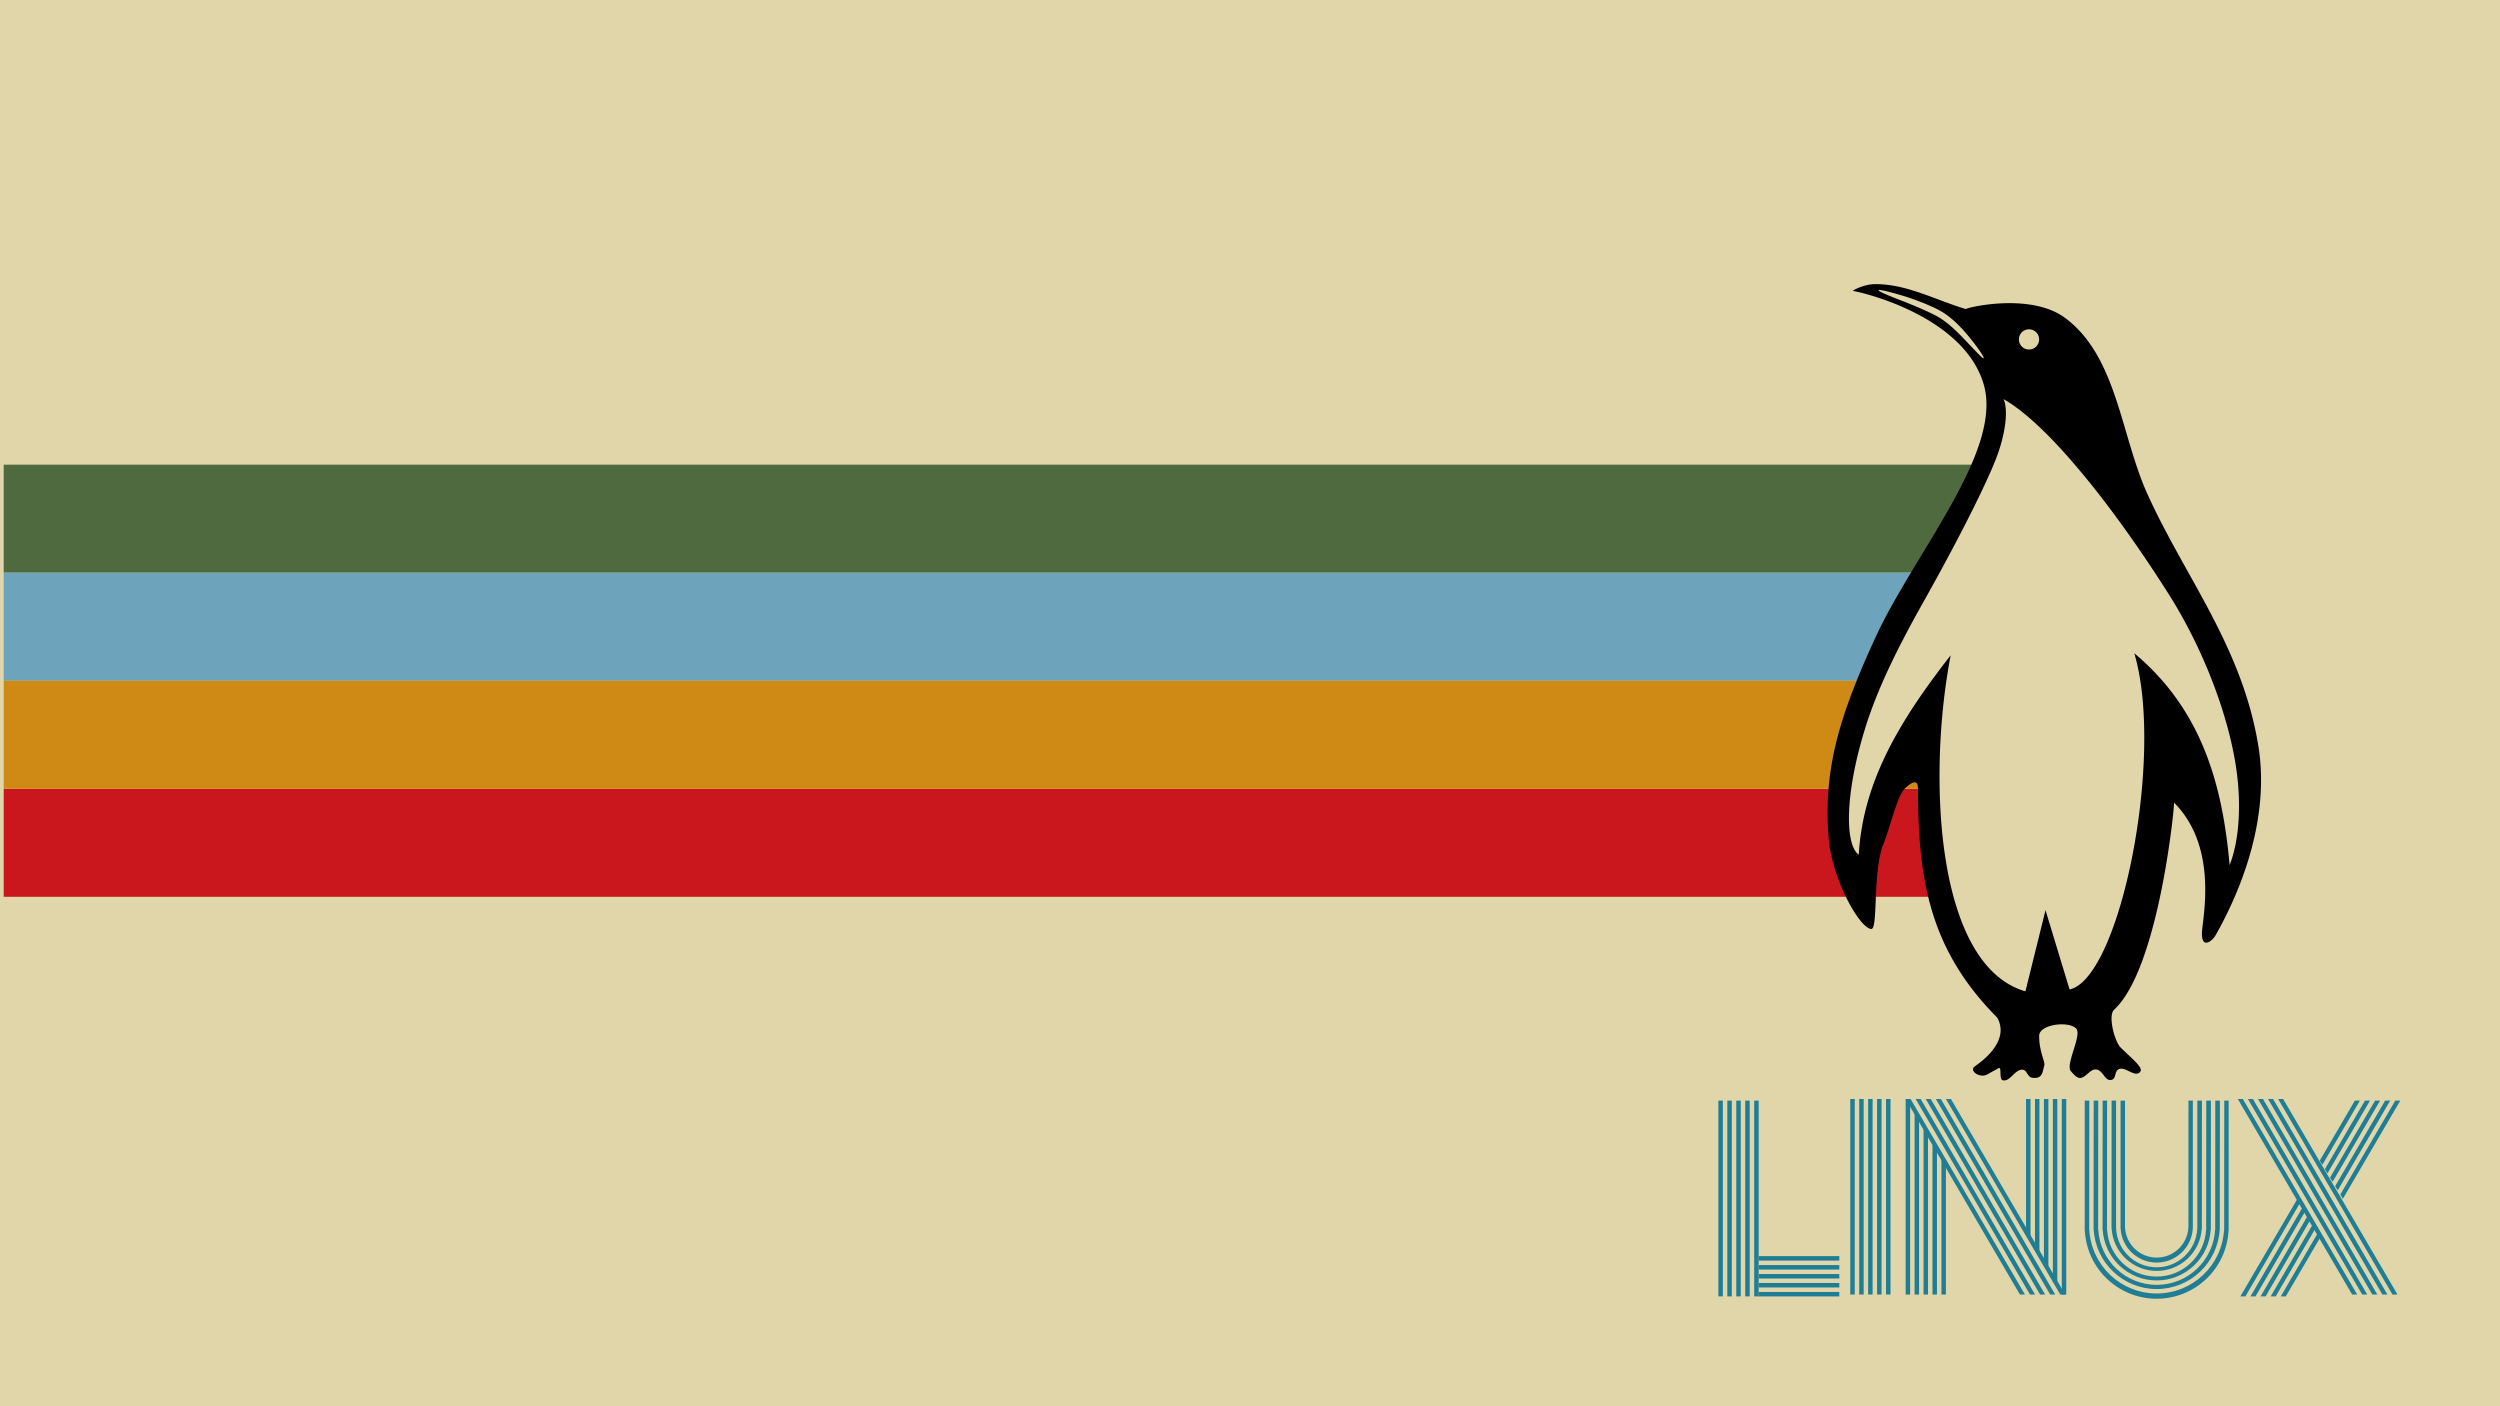 <?xml version="1.0" encoding="UTF-8" standalone="no"?>
<svg
   xmlns:dc="http://purl.org/dc/elements/1.1/"
   xmlns:cc="http://creativecommons.org/ns#"
   xmlns:rdf="http://www.w3.org/1999/02/22-rdf-syntax-ns#"
   xmlns:svg="http://www.w3.org/2000/svg"
   xmlns="http://www.w3.org/2000/svg"
   xmlns:sodipodi="http://sodipodi.sourceforge.net/DTD/sodipodi-0.dtd"
   xmlns:inkscape="http://www.inkscape.org/namespaces/inkscape"
   width="1920"
   height="1080"
   viewBox="0 0 508 285.75"
   version="1.1"
   id="svg8"
   inkscape:version="1.0.1 (3bc2e813f5, 2020-09-07)"
   sodipodi:docname="Linux.svg">
  <defs
     id="defs2">
    <inkscape:path-effect
       effect="skeletal"
       id="path-effect853"
       is_visible="true"
       lpeversion="1"
       pattern="M 0,5 C 0,2.24 2.24,0 5,0 7.76,0 10,2.24 10,5 10,7.76 7.76,10 5,10 2.24,10 0,7.76 0,5 Z"
       copytype="single_stretched"
       prop_scale="-0.129"
       scale_y_rel="false"
       spacing="0"
       normal_offset="0"
       tang_offset="0"
       prop_units="false"
       vertical_pattern="false"
       hide_knot="false"
       fuse_tolerance="0" />
  </defs>
  <sodipodi:namedview
     id="base"
     pagecolor="#ffffff"
     bordercolor="#666666"
     borderopacity="1.0"
     inkscape:pageopacity="0.0"
     inkscape:pageshadow="2"
     inkscape:zoom="0.98994949"
     inkscape:cx="1085.3746"
     inkscape:cy="561.06386"
     inkscape:document-units="mm"
     inkscape:current-layer="layer1"
     inkscape:document-rotation="0"
     showgrid="false"
     inkscape:window-width="2560"
     inkscape:window-height="1379"
     inkscape:window-x="1920"
     inkscape:window-y="32"
     inkscape:window-maximized="1"
     inkscape:snap-center="false"
     showguides="true"
     inkscape:guide-bbox="true"
     inkscape:snap-bbox="false"
     inkscape:bbox-paths="false"
     inkscape:bbox-nodes="false"
     inkscape:snap-bbox-edge-midpoints="false"
     units="px" />
  <g
     inkscape:label="Layer 1"
     inkscape:groupmode="layer"
     id="layer1"
     transform="translate(126.244,20.411)">
    <rect
       style="opacity:1;fill:#e1d6a9;fill-opacity:1;stroke:none;stroke-width:0.265;stroke-opacity:1"
       id="rect1184"
       width="508"
       height="285.75"
       x="-126.244"
       y="-20.411" />
    <path
       id="path1087"
       style="opacity:1;fill:#1f7e96;fill-opacity:1;stroke:none;stroke-width:0.265;stroke-opacity:1"
       d="m 260.968,202.908 23.234,39.731 h 1.024 l -23.234,-39.731 z m 2.049,0 23.234,39.731 h 1.024 l -23.234,-39.731 z m 2.049,0 23.234,39.731 h 1.024 l -23.234,-39.731 z m 2.049,0 23.234,39.731 h 1.024 l -23.234,-39.731 z m 2.049,0 23.234,39.731 h 1.024 l -23.234,-39.731 z" />
    <path
       id="path1081"
       style="opacity:1;fill:#1f7e96;fill-opacity:1;stroke:none;stroke-width:0.265;stroke-opacity:1"
       d="m 249.729,202.908 v 39.731 h 0.908 V 202.908 Z m 1.817,0 v 39.731 h 0.908 V 202.908 Z m 1.817,0 v 39.731 h 0.908 V 202.908 Z m 1.817,0 v 39.731 h 0.908 V 202.908 Z m 1.817,0 v 39.731 h 0.908 V 202.908 Z" />
    <path
       id="rect897"
       style="fill:#4f6a3f;fill-opacity:1;stroke:none;stroke-width:0.265;stroke-opacity:1"
       d="M -125.492,74.007 H 275.604 l -10.124,21.952 h -390.971 z"
       sodipodi:nodetypes="ccccc" />
    <path
       id="rect899"
       style="fill:#6da3bb;fill-opacity:1;stroke:none;stroke-width:0.265;stroke-opacity:1"
       d="M -125.492,95.96 H 265.479 L 254.219,117.912 H -125.492 Z"
       sodipodi:nodetypes="ccccc" />
    <path
       id="rect903"
       style="fill:#ca171d;fill-opacity:1;stroke:none;stroke-width:0.265;stroke-opacity:1"
       d="M -125.492,139.865 H 246.88 l 3.655,16.011 6.987,-16.011 h 8.292 l 1.208,21.952 h -392.514 z"
       sodipodi:nodetypes="cccccccc" />
    <path
       id="path955"
       style="fill:#cf8a15;fill-opacity:1;stroke:none;stroke-width:0.265;stroke-opacity:1"
       d="m 266.827,117.912 -11.901,21.952 h 10.887 z m -392.318,0 h 379.711 l -7.094,21.952 h -372.616 z" />
    <path
       id="rect958"
       style="opacity:1;fill:#1f7e96;fill-opacity:1;stroke:none;stroke-width:1;stroke-opacity:1"
       d="m 841.238,766.895 v 150.164 h 3.434 V 766.895 Z m 6.867,0 v 150.164 h 3.434 V 766.895 Z m 6.867,0 v 150.164 h 3.434 V 766.895 Z m 6.867,0 v 150.164 h 3.434 V 766.895 Z m 6.867,0 v 150.164 h 3.434 V 766.895 Z"
       transform="scale(0.265)" />
    <path
       id="rect960"
       style="opacity:1;fill:#1f7e96;fill-opacity:1;stroke:none;stroke-width:1;stroke-opacity:1"
       d="m 872.141,886.158 v 3.434 h 61.838 v -3.434 z m 0,6.867 v 3.434 h 61.838 v -3.434 z m 0,6.867 v 3.434 h 61.838 v -3.434 z m 0,6.867 v 3.434 h 61.838 v -3.434 z m 0,6.867 v 3.432 h 61.838 v -3.432 z"
       transform="scale(0.265)" />
    <path
       id="rect968"
       style="opacity:1;fill:#1f7e96;fill-opacity:1;stroke:none;stroke-width:1;stroke-opacity:1"
       d="m 1122.156,766.895 v 96.775 3.137 h 0.09 c 1.663,29.209 25.834,52.043 55.09,52.043 29.256,-1.1e-4 53.427,-22.834 55.09,-52.043 h 0.09 v -3.137 -96.775 h -3.357 l -0.076,96.168 v 2.941 h -0.086 c -1.559,27.391 -24.225,48.803 -51.66,48.803 -27.435,-2.3e-4 -50.101,-21.412 -51.66,-48.803 h -0.084 v -2.941 l 0.076,-96.168 z m 6.867,0 -0.078,96.119 v 2.75 h 0.08 c 1.458,25.616 22.655,45.64 48.312,45.641 25.657,-1.2e-4 46.854,-20.025 48.312,-45.641 h 0.08 v -2.75 l 0.076,-96.119 h -3.523 l -0.066,96.422 v 2.551 h -0.072 c -1.352,23.757 -21.012,42.33 -44.807,42.33 -23.795,-1.9e-4 -43.454,-18.573 -44.807,-42.33 h -0.072 v -2.551 l 0.064,-96.422 z m 6.867,0 -0.066,96.402 v 2.359 h 0.068 c 1.251,21.976 19.436,39.156 41.447,39.156 22.011,-1.1e-4 40.196,-17.181 41.447,-39.156 h 0.068 v -2.359 l 0.064,-96.402 h -3.572 l -0.057,96.932 v 2.16 h -0.061 c -1.146,20.123 -17.798,35.853 -37.953,35.854 -20.155,-1.5e-4 -36.807,-15.731 -37.953,-35.854 h -0.062 v -2.16 l 0.057,-96.932 z m 6.867,0 -0.055,95.975 v 1.969 h 0.057 c 1.044,18.335 16.217,32.67 34.582,32.67 18.365,-7e-5 33.538,-14.334 34.582,-32.67 h 0.057 v -1.969 l 0.053,-95.975 h -3.543 v 96.67 1.771 h -0.049 c -0.939,16.488 -14.585,29.377 -31.1,29.377 -16.515,-1.1e-4 -30.159,-12.889 -31.098,-29.377 h -0.051 v -1.771 -96.67 z m 6.867,0 v 96.49 1.574 h 0.045 c 0.835,14.672 12.976,26.142 27.672,26.143 14.695,-7e-5 26.837,-11.471 27.672,-26.143 h 0.045 v -1.574 -96.49 h -3.357 l -0.039,96.068 v 1.383 h -0.039 c -0.733,12.874 -11.388,22.939 -24.283,22.939 -12.895,-1.2e-4 -23.548,-10.065 -24.281,-22.939 h -0.039 v -1.383 l 0.039,-96.068 z"
       transform="scale(0.265)" />
    <path
       id="path847"
       style="fill:#000000;fill-opacity:1;stroke:none;stroke-width:1px;stroke-linecap:butt;stroke-linejoin:miter;stroke-opacity:1"
       d="m 963.199,140.855 c -0.756,-0.012 -1.512,-0.011 -2.27,0.002 -5.846,0.104 -13.279,2.73 -16.75,5.211 0.013,-0.545 85.002,16.878 100.647,72.127 14.435,50.977 -53.507,129.401 -82.826,192.959 -28.034,60.773 -40.367,101.536 -36.23,154.16 2.465,31.352 23.461,69.226 32.682,70.004 5.428,0.458 0.941,-43.766 9.229,-64.771 5.685,-14.41 10.696,-37.308 16.498,-42.889 9.181,-8.83 10.121,-3.52 10.102,-0.016 0.098,69.415 8.679,123.187 60.764,175.617 10.993,19.593 -16.082,36.405 -17.617,37.752 -3.742,3.284 4.44,9.059 10.219,5.719 4.084,-2.361 7.76,-4.235 8.465,-4.67 2.673,-1.65 0.12,8.474 3.166,9.24 5.409,1.362 8.816,-7.485 14.363,-8.072 4.763,-0.504 3.862,5.749 8.629,6.215 7.274,0.71 7.412,-3.589 8.941,-9.816 0.618,-2.517 -4.131,-10.972 -3.986,-22.459 0.109,-8.623 21.964,-11.542 28.225,-5.666 5.171,4.853 -8.985,28.858 -3.598,33.145 0,0 3.535,4.615 6.135,4.881 4.78,0.49 8.079,-6.932 12.865,-6.502 5.583,0.502 6.662,9.515 12.039,7.932 3.479,-1.024 1.961,-6.213 5.113,-8.006 4.779,-2.717 12.08,6.034 16.209,2.404 3.602,-3.166 -3.634,-8.514 -14.445,-19.07 -4.721,-4.61 -9.952,-24.594 -5.094,-29.059 34.544,-31.747 46.666,-158.653 45.959,-158.816 32.198,32.243 23.15,82.178 21.604,97.182 -1.648,15.983 7.278,9.876 10.547,4.062 24.497,-43.558 40.469,-95.833 32.529,-144.594 -12.428,-76.321 -55.974,-129.095 -85.004,-193.098 -20.556,-45.321 -23.276,-105.581 -63.236,-135.24 -26.858,-19.934 -76.911,-7.584 -75.959,-6.74 -22.04,-6.503 -44.49,-18.76 -67.912,-19.127 z m -19.02,5.213 c -1e-5,2.8e-4 -0.004,-2.9e-4 -0.004,0 v 0.002 c 10e-4,-7.7e-4 0.003,-0.001 0.004,-0.002 z m 20.281,-0.771 c 1.918,-0.092 9.554,1.848 20.342,5.09 4.987,1.628 10.852,3.711 16.853,6.271 3.015,1.279 6.258,2.722 9.402,4.469 1.5,0.833 2.952,1.722 4.352,2.686 8.771,6.105 15.758,14.557 20.191,20.107 3.019,3.765 5.361,7.03 6.898,9.4 0.825,1.271 1.427,2.3 1.795,3.049 0.189,0.384 0.317,0.692 0.379,0.922 -0.042,0.172 -0.047,0.284 -0.043,0.354 0.01,0.067 0.022,0.095 0.025,0.1 0,-0.004 -0.026,-0.028 -0.09,-0.051 -0.066,-0.023 -0.176,-0.045 -0.353,-0.049 -0.205,-0.118 -0.471,-0.317 -0.795,-0.59 -0.632,-0.533 -1.491,-1.354 -2.547,-2.42 -2.057,-2.076 -4.613,-4.81 -7.988,-8.33 -4.782,-4.973 -12.245,-13.135 -20.205,-18.502 -1.258,-0.858 -2.584,-1.658 -3.973,-2.426 -2.898,-1.603 -6.021,-3.028 -8.961,-4.363 -5.711,-2.582 -11.526,-4.939 -16.266,-6.854 -12.007,-4.523 -19.746,-7.912 -19.48,-8.697 0.034,-0.097 0.19,-0.153 0.463,-0.166 z m 114.98,30.182 a 7.747,7.747 0 0 1 7.746,7.746 7.747,7.747 0 0 1 -7.746,7.748 7.747,7.747 0 0 1 -7.748,-7.748 7.747,7.747 0 0 1 7.748,-7.746 z m -19.514,53.555 c 32.093,17.994 81.292,77.751 127.262,150.535 22.874,36.216 42.328,83.176 49.892,124.963 6.011,33.201 3.562,63.135 -3.826,81.818 -5.394,-61.796 -21.405,-119.314 -73.098,-162.463 23.414,78.674 -10.729,249.165 -49.615,257.816 l -18.455,-60.826 -15.402,62.246 c -69.152,-20.01 -75.141,-165.24 -57.322,-257.676 -38.347,49.218 -67.221,96.142 -70.484,152.928 -10.711,-7.723 -10.728,-46.553 4.918,-96.945 9.58,-30.855 25.034,-61.957 45.244,-97.91 20.138,-35.824 42.063,-77.536 53.457,-104.705 9.725,-23.189 10.939,-42.36 7.43,-49.781 z"
       transform="scale(0.265)" />
    <path
       id="path1083"
       style="opacity:1;fill:#1f7e96;fill-opacity:1;stroke:none;stroke-width:0.265;stroke-opacity:1"
       d="m 260.986,202.908 v 39.731 h 0.908 v -39.731 z m 1.817,3.01 v 36.721 h 0.908 v -36.721 z m 1.817,3.085 v 33.636 h 0.908 v -33.636 z m 1.817,3.132 v 30.504 h 0.908 v -30.504 z m 1.817,3.08 v 27.424 h 0.908 v -27.424 z"
       sodipodi:nodetypes="ccccccccccccccccccccccccc" />
    <path
       id="path1085"
       style="opacity:1;fill:#1f7e96;fill-opacity:1;stroke:none;stroke-width:0.265;stroke-opacity:1"
       d="m 285.445,202.908 v 27.751 h 0.908 v -27.751 z m 1.817,0 v 30.881 h 0.908 v -30.881 z m 1.817,0 v 34.113 h 0.908 v -34.113 z m 1.817,0 v 37.183 h 0.908 v -37.183 z m 1.817,0 v 39.731 h 0.908 v -39.731 z"
       sodipodi:nodetypes="ccccccccccccccccccccccccc" />
    <path
       id="path1176"
       style="opacity:1;fill:#1f7e96;fill-opacity:1;stroke:none;stroke-width:0.265;stroke-opacity:1"
       d="m 328.477,202.908 23.234,39.731 h 1.024 l -23.234,-39.731 z m 2.049,0 23.234,39.731 h 1.024 l -23.234,-39.731 z m 2.049,0 23.234,39.731 h 1.024 l -23.234,-39.731 z m 2.049,0 23.234,39.731 h 1.024 L 335.647,202.908 Z m 2.049,0 23.234,39.731 h 1.024 l -23.234,-39.731 z" />
    <path
       id="path1178"
       style="opacity:1;fill:#1f7e96;fill-opacity:1;stroke:none;stroke-width:1;stroke-opacity:1"
       d="m 1329.303,766.895 -26.941,46.068 1.971,3.252 28.842,-49.32 z m 7.742,0 -30.742,52.572 1.969,3.25 32.645,-55.822 z m 7.742,0 -34.545,59.074 1.971,3.252 36.447,-62.326 z m 7.744,0 -38.35,65.578 1.971,3.252 40.25,-68.83 z m 7.742,0 -42.152,72.08 1.971,3.252 44.053,-75.332 z m -74.254,74.016 -44.531,76.148 h 3.871 l 42.629,-72.896 z m 3.939,6.504 -40.728,69.645 h 3.871 l 38.826,-66.395 z m 3.939,6.502 -36.924,63.143 h 3.871 l 35.023,-59.891 z m 3.941,6.504 -33.123,56.639 h 3.871 l 31.221,-53.389 z m 3.939,6.502 -29.32,50.137 h 3.873 l 27.418,-46.885 z"
       transform="scale(0.265)" />
  </g>
</svg>
